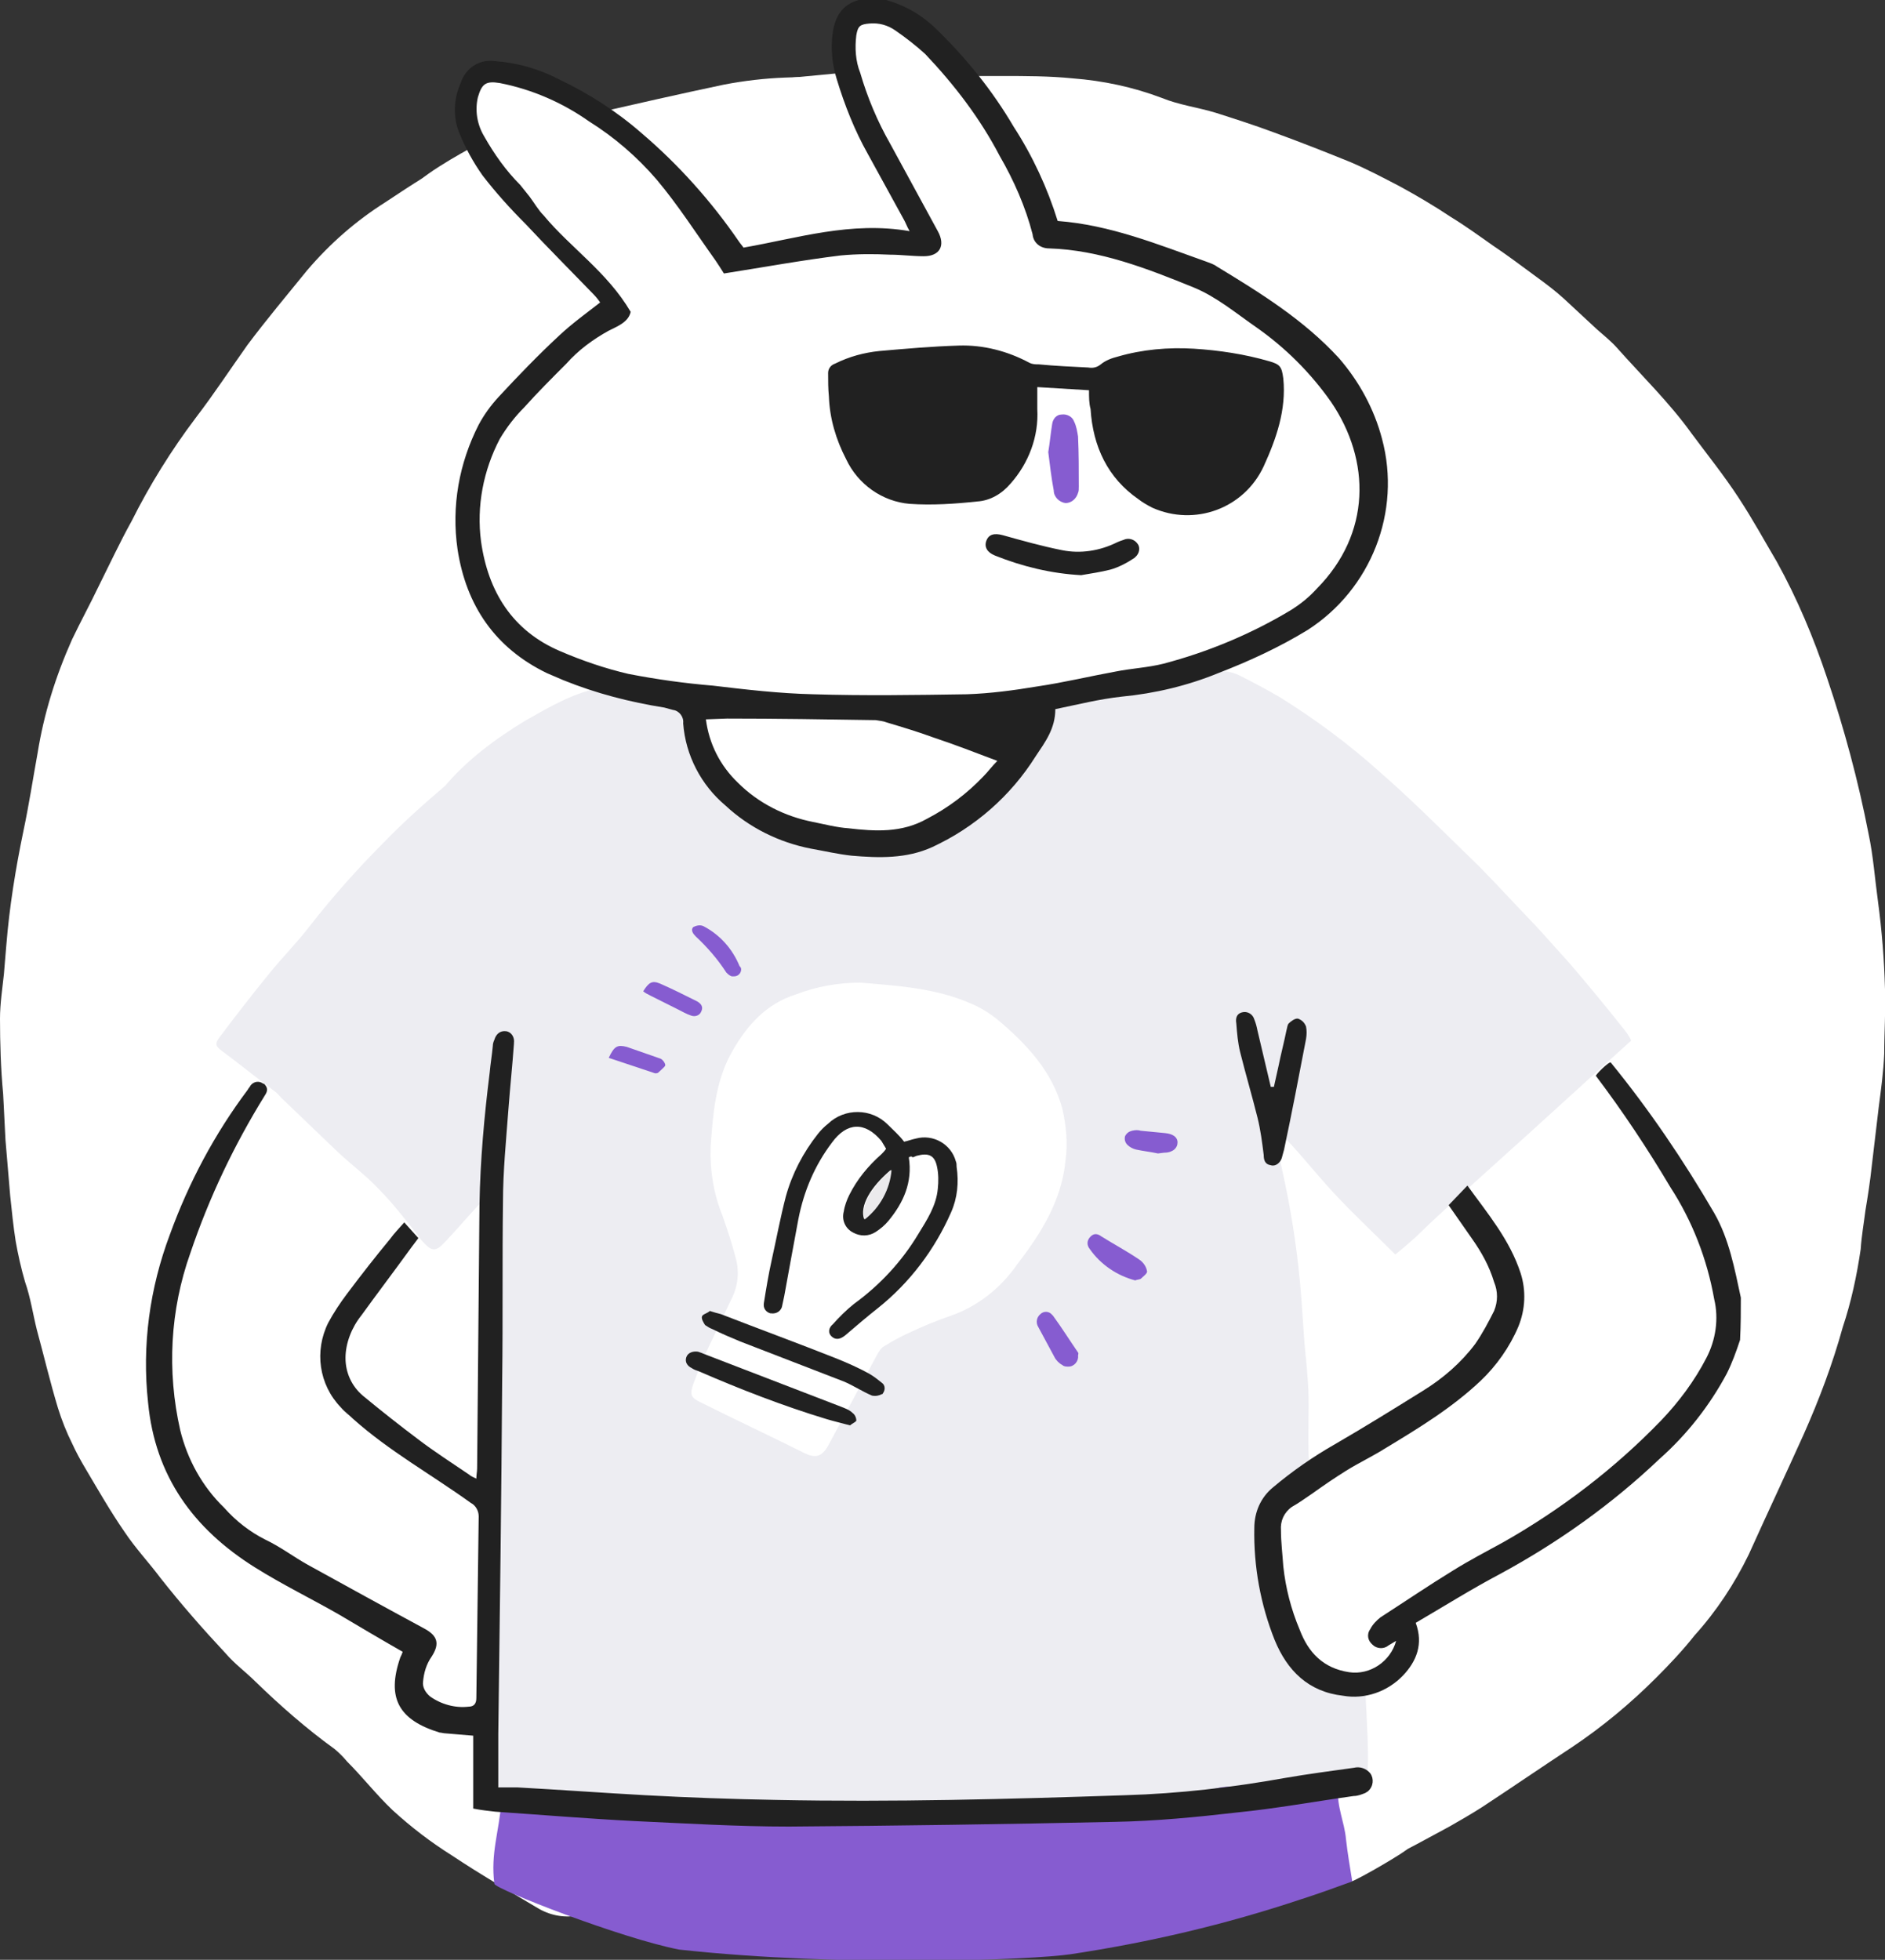 <?xml version="1.0" encoding="utf-8"?>
<!-- Generator: Adobe Illustrator 22.0.1, SVG Export Plug-In . SVG Version: 6.00 Build 0)  -->
<svg version="1.1" id="Layer_1" xmlns="http://www.w3.org/2000/svg" xmlns:xlink="http://www.w3.org/1999/xlink" x="0px" y="0px"
	 viewBox="0 0 240.6 250.1" style="enable-background:new 0 0 240.6 250.1;" xml:space="preserve">
<rect x="0" y="0" width="240.6" height="250.1" fill="#333333" stroke="none"/>
<style type="text/css">
	.st0{fill:#FFFFFF;}
	.st1{fill:#ededf2;}
	.st2{fill:#865cd0;}
	.st3{fill:#212121;}
	.st4{fill:#865cd0;}
	.st5{fill:#EBEAEC;}
	.st6{fill:#212121;}
	.st7{fill:#212121;}
	.st8{fill:#865cd0;}
</style>
<title>Asset 4how-rb-works</title>
<g id="Layer_2_1_">
	<g id="step_4">
		<path class="st0" d="M115.8,9.7c4,0,8.1,0,12.1,0c3,0,6,0,9,0.3c3.9,0.3,7.7,1.1,11.4,2.5c2.2,0.9,4.6,1.2,6.9,1.9
			c2.5,0.8,5,1.6,7.4,2.5c3.3,1.2,6.6,2.5,9.8,3.8c2.1,0.9,4.2,2,6.3,3.1c2.2,1.2,4.4,2.5,6.5,3.9c1.8,1.1,3.6,2.4,5.3,3.6
			c1.8,1.2,3.8,2.7,5.7,4.1c1.1,0.8,2.3,1.7,3.4,2.7c1.4,1.3,2.8,2.6,4.2,3.9c0.9,0.8,1.8,1.5,2.6,2.4c3.2,3.6,6.7,7,9.5,10.9
			c2,2.7,4.1,5.3,6,8.2s3.3,5.5,4.9,8.2c2.6,4.7,4.7,9.7,6.4,14.8c2.2,6.5,4,13.2,5.3,19.9c0.6,2.8,0.8,5.7,1.2,8.6
			c0.5,3.7,0.8,7.5,0.9,11.2c0.1,2.8-0.1,5.6-0.1,8.3c-0.1,2.3-0.4,4.5-0.7,6.8c-0.3,2.5-0.6,5.1-0.9,7.6c-0.2,1.9-0.5,3.8-0.8,5.6
			c-0.2,1.6-0.5,3.3-0.6,4.9c-0.5,3.4-1.2,6.7-2.3,10c-1.3,4.7-3,9.2-5,13.7c-2.3,5.1-4.7,10.2-7,15.3c-1.8,3.7-4.1,7.2-6.9,10.3
			c-1.5,1.9-3.2,3.7-4.9,5.4c-3.3,3.3-6.9,6.3-10.8,8.9c-3.8,2.5-7.6,5.1-11.4,7.6c-1.4,0.9-2.8,1.7-4.2,2.5
			c-2.8,1.5-5.6,3.1-8.5,4.4c-3.5,1.6-7.1,3-10.7,4.4c-1.3,0.5-2.6,1-3.9,1.4c-3.8,1.2-7.8,2.2-11.7,2.9c-3.5,0.7-7,1.2-10.5,1.7
			c-0.4,0-0.8,0-1.1,0c-1.8,0.1-3.6,0.2-5.4,0.3c-0.9,0-1.8-0.1-2.7-0.2c-0.5,0-1.1-0.1-1.6-0.1c-3.4,0-6.9-0.3-10.2-0.8
			c-2.1-0.3-4.2-0.4-6.4-0.6c-1.3-0.1-2.5-0.4-3.8-0.6c-2.8-0.5-5.6-0.8-8.4-1.5c-4.1-1-8.1-2.2-12.2-3.5c-0.8-0.4-1.8-0.2-2.3,0.5
			c-2.3,2.8-5.2,3.3-8.6,2.8c-1-0.1-2,0-3,0.2c-1.8,0.4-3.6,0.1-5.2-0.8c-3.7-2.2-7.5-4.4-11.1-6.8c-2.7-1.7-5.2-3.6-7.6-5.8
			c-2.1-2-3.8-4.2-5.8-6.2c-0.5-0.6-1-1.1-1.6-1.6c-3.6-2.6-6.9-5.5-10.1-8.6c-1.2-1.2-2.7-2.3-3.8-3.6c-2.9-3.1-5.7-6.3-8.3-9.6
			c-1.5-2-3.2-3.8-4.6-5.9c-1.8-2.6-3.4-5.4-5-8.1c-0.6-1-1.2-2.1-1.7-3.2c-0.7-1.4-1.3-2.9-1.8-4.5c-1-3.3-1.8-6.7-2.7-10
			c-0.5-2-0.8-4.1-1.5-6.1c-0.5-1.7-0.9-3.5-1.2-5.2c-0.3-1.9-0.5-3.9-0.7-5.8c-0.2-2.4-0.4-4.7-0.6-7.1c-0.1-1.9-0.2-3.9-0.3-5.9
			C0.1,136.4,0,133.1,0,130c0-1.9,0.3-3.8,0.5-5.7c0.1-1.2,0.2-2.4,0.3-3.6c0.4-5,1.2-9.9,2.2-14.7c0.7-3.3,1.2-6.6,1.8-9.9
			c0.8-5,2.3-9.8,4.4-14.5c1.1-2.3,2.3-4.5,3.4-6.8c1.4-2.8,2.7-5.6,4.2-8.3c2.3-4.6,5.1-9.1,8.2-13.2c2.3-3,4.4-6.2,6.6-9.3
			c2.4-3.2,5-6.3,7.6-9.5c2.9-3.4,6.2-6.3,10-8.7c3.3-2.2,6.7-4.4,10.2-6.2c2.5-1.2,5.1-2.2,7.9-3c2.6-0.8,5.3-1.4,8-2
			c5.7-1.3,11.4-2.6,17.1-3.8c2.6-0.5,5.2-0.8,7.8-0.9c5.2-0.2,10.4-0.3,15.6-0.5L115.8,9.7z"/>
		<path class="st0" d="M170.1,84.9c0.4,0.4,0.8,0.8,1.1,1.2c3.6,3.5,7.2,6.9,10.7,10.4c3,3.1,5.8,6.3,8.7,9.5
			c1.9,2.1,3.8,4.2,5.7,6.3c4,4.2,7.6,8.7,11,13.4c3.2,4.7,6.5,9.4,9.4,14.3c1.7,3.1,3.2,6.3,4.4,9.6c1.4,3.7,2.5,7.5,3.1,11.4
			c0.7,3.4,0.9,6.9,0.6,10.4c-0.2,1.8-0.7,3.7-1.5,5.4c-1.8,4.5-4.7,8.6-8.3,11.9c-4.2,3.8-8.7,7.2-13.4,10.2
			c-4.8,2.9-9.5,5.9-14.1,9c-1.8,1.1-3.4,2.5-5.1,3.7c-1.2,0.9-2.4,1.7-3.7,2.5c-1.2,0.8-1.3,0.9-1.1,2.4c0.2,1.1,0.3,2.2,0.3,3.3
			c0.1,2.3,0.2,4.6,0.3,6.9c0.1,2,2.2,7.2,1.6,9.1c-0.1,0.4-6.7,4.2-7.3,4.3c-2.7,0.1-5.2-1.2-6.6-3.5c-1-1.9-2.2-3.7-2.5-5.9
			c-0.3-1.7-0.6-3.5-0.7-5.2c-0.3-2.9-0.4-5.9-0.6-8.8c0-0.9-0.5-1.8-1.2-2.3c-3.4-2.4-4.5-5.7-3.7-9.8c0.2-0.8,0-1.7-0.6-2.4
			c-1.7-2-2.1-4.7-1-7.1c0.4-1.2,1.2-2.2,2.1-3c0.5-0.4,0.8-1.1,0.7-1.8c-0.2-1.8-0.4-3.6-0.5-5.4c-0.2-2-0.4-4.1-0.6-6.1
			c-0.2-2.3-0.5-4.5-0.8-6.8c-0.1-1.1-0.2-2.2-0.3-3.3c-0.3-3.1-0.6-6.3-0.9-9.4s-0.8-6.1-1.1-9.2c-0.3-2.6-0.8-5.3-0.8-7.9
			c-0.1-5.2,4.6-7.8,9-6.6c3.6,1,5.1,3.6,5.7,7c0.6,3.8,1.2,7.5,1.7,11.3c0.4,2.7,0.6,5.4,0.9,8.1s0.7,5.3,1.1,7.9
			c0.2,1.8,0.4,3.7,0.6,5.5s0.5,4,0.8,5.9c0.2,1.4,0.3,2.9,0.5,4.5c0.9-0.4,1.6-0.7,2.3-1.1c3.2-1.9,6.4-3.9,9.5-5.9
			c1.6-1.1,3.2-2.3,4.7-3.5c0.3-0.3,0.6-0.7,0.7-1.2c0.4-1.4,1.2-2.6,2.2-3.6c0.5-0.4,0.8-1,0.7-1.6c-0.1-0.7,0-1.4,0-2
			c0-1.5-0.6-2.9-1.7-3.9c-2.4-2.5-4.5-5.3-6.3-8.3c-3.6-5.3-12.6-20.7-11.3-23.1c1-2,3-3.3,5.2-3.3c2,0,4.1-0.3,5.8,0.9
			c1.2,0.9,6.4-1.6,6.3-1.8c-0.3-0.5-0.6-0.9-0.9-1.3c-3-3.3-6-6.7-8.9-10.1c-1-1.1-2.1-2.3-3.1-3.4c-2.3-2.5-4.6-5.1-7-7.6
			c-2.1-2.1-4.4-4-6.5-6.1c-1.4-1.3-2.7-2.7-4.1-4c-0.8-0.8-1.6-1.5-2.5-2.2c-0.6-0.5-1.4-0.6-2.1-0.3c-3.1,1.4-6.3,2.2-9.6,2.5
			c-2.2,0.3-4.4-0.7-5.6-2.5c-0.8-1.4-1.8-1.7-3.2-1.2c-0.3,0.1-0.7,0.1-1,0.1c-0.2,0-0.5,0.2-0.6,0.3c-0.5,1.2-0.9,2.5-1.3,3.7
			c-0.4,1-0.3,2.1,0.3,3c0.6,0.9,0.4,2.2-0.5,2.8c0,0,0,0-0.1,0c-1.6,1-4.2,9.7-6,9.7c-3.6,0-7.2,0.1-10.8,0
			c-1.4-0.1-2.7-0.3-4.1-0.7c-1.3-0.2-2.6-0.5-3.9-0.8c-0.4,0-0.8-0.2-1.2-0.4c-1.1-0.6-2.3-0.9-3.6-0.8c-2.2,0-4.4,0.1-6.6,0
			c-1,0-2.1,0.3-2.9,1c-1.1,1-2.5,1.7-4,2.1c-1.6,0.3-3.3-0.3-4.3-1.5c-0.8-1.5-0.7-3.3,0.2-4.8c1.1-1.8,2.8-2.1,4.7-2.2
			c1.4-0.1,2.9,0.3,4.4-0.5c-0.8-0.9-1.4-1.7-2.2-2.4c-0.3-0.2-0.7-0.3-1.1-0.2c-1.8,0.1-3.5-0.6-4.7-2c-0.8-0.8-1.6-1.7-2.2-2.6
			c-0.4-0.7-0.7-1.4-0.9-2.2c-0.1,0.1-0.4,0.1-0.5,0.3c-1.4,2-3.8,3.2-6.3,3.1c-1.1,0-2.3-0.2-3.4-0.2c-0.4,0-0.8,0.2-1.1,0.4
			c-0.7,0.6-1.2,1.3-2,1.9c-1.2,0.9-2.4,1.7-3.7,2.4c-0.8,0.4-1.6,0.9-2.2,1.5c-1.7,1.8-3.4,3.6-5.1,5.4c-1.4,1.4-2.8,2.8-4.1,4.2
			c-5.2,5.3-10.4,10.5-15.5,15.8c-0.5,0.5-0.9,1.1-1.4,1.6c-1.2,1.2-2.5,2.4-3.9,3.8c0.3,0.8,1.2,1.4,1.9,2.1c0.7,0.7,1.7,1,2.6,0.9
			c3-0.2,5.8,1.8,6.6,4.7c0.3,1,0.9,1.9,1.8,2.4c2.5,1.6,4.2,3.7,4.5,6.8c0.1,2.3-0.6,4.5-2.1,6.2c-2.3,3.1-4.7,6.2-7,9.4
			c-1.4,2-2.6,4.1-3.7,6c0.8,1.6,1.5,3,2.3,4.4c0.2,0.4,0.6,0.8,1,1c4.4,2.4,8.4,5.4,11.8,9.1c1,1.1,2.2,2,3.6,2.6
			c3.2,1.2,5.3,4.2,5.4,7.6c0,1.4,0.8,2.7,2,3.3c2.8,1.5,4.5,4.4,4.5,7.5c0.1,2.9-1.2,5.6-3.5,7.3c-1,0.7-1.9,1.5-2.8,2.4
			c-1.7,1.6-4.1,2.1-6.3,1.5c-2.6-0.7-4.8-2.4-6.2-4.6c-1.6-2.3-2.9-4.8-4.4-7.2c-0.5-0.7-1-1.3-1.7-1.9c-1.1-1-2.2-1.8-3.3-2.7
			c-0.2-0.2-0.5-0.4-0.8-0.6c-1.6-0.5-3.3-1-4.9-1.5c-0.4-0.1-0.8-0.2-1.2-0.4c-1.4-0.5-2.9-1.1-4.2-1.7c-1.2-0.7-2.3-1.4-3.3-2.3
			c-1-0.8-1.9-1.7-2.9-2.6c-1.5-1.4-2.4-3.4-2.7-5.4c-0.2-1.2-0.5-2.4-0.6-3.6c-0.1-1-0.1-2-0.1-3c0-0.5,0-1,0-1.5
			c0-0.2-0.1-0.5-0.1-0.7c-0.1-2.8-0.2-5.5-0.3-8.3c0-0.9-0.2-1.7-0.2-2.6c0-1,0-2.1,0.2-3.1c0.8-3.8,1.6-7.5,2.6-11.2
			c0.8-2.8,1.9-5.6,3-8.3c0.3-0.7,0-1.5-0.6-2c-1.6-1.6-2.9-3.5-3.7-5.6c-1.2-2.8-1.9-5.7-0.6-8.6c0.8-1.6,1.8-3.1,2.9-4.6
			c2.2-2.9,4.4-5.8,6.6-8.6c1.5-1.9,3.2-3.6,4.7-5.4c4.5-5.3,9.4-10.1,14.4-14.9c2.3-2.3,4.9-4.2,7.4-6.3c0.6-0.5,1.1-1,1.5-1.4
			c-1.7-2.5-3.3-4.7-4.8-7.1c-1.7-2.8-2.9-5.9-3.5-9.2c-0.9-5.7,0.4-11.5,3.6-16.2c1.4-2.4,3.1-4.6,5.1-6.5c2-1.7,4-3.3,6-5
			c1.1-0.9,2.1-1.8,3.2-2.7c-0.3-0.4-0.5-0.7-0.8-1c-2.9-2.9-5.6-6-8.1-9.3c-0.1-0.1-0.3-0.3-0.4-0.4c-2.4-2.5-8.3-6.4-8.3-6.4
			c1.5-1.9,8.2-5.4,8.2-5.4c-2.8-5.6,1.8-10,2.7-9.4c3.1,2,12.7,5.2,15.3,7.8s6.9,8.2,9.3,10.9c1.8,2,3.5,4.2,5.2,6.3
			c0.8,1,1.6-0.6,2.9-1c1.7-0.5,2.7,0.4,4.4,0.1c2.5-0.5,5-1.4,7.6-1.1c0.8,0,1.5-0.1,2.2-0.3c-0.8-2-1.6-3.8-2.3-5.6
			c-1.3-3.2-2.4-6.5-3.8-9.7c-1-2.2-2.1-4.4-3.3-6.5l6.3-0.6c0,0-0.4-9.6,3.6-7.7c1.1,0.5-0.9-2,0-1.3c0.6,0.4,1.3,0.6,2,0.7
			c1.7,0,1.9,0.9,2.9,2c1.6,1.7,3,3.6,4.7,5.2c4.8,4.6,8.7,9.9,11.7,15.8c0.4,0.7,1.1,1.2,1.9,1.2c4.4,0.8,8.8,1.9,13.1,3.3
			c3.8,1.4,7.4,3,11,4.8c3.7,1.8,7.1,4.1,10.1,6.9c2.3,2.2,4.7,4.3,6.8,6.6c1.4,1.5,2.7,3.2,3.8,5c2.5,4.1,4.1,8.5,3.6,13.4
			c-0.3,4.3-2,8.3-4.8,11.6c-1.9,2.1-3.9,4.1-5.8,6.1C171.4,83.7,170.8,84.2,170.1,84.9z M128.1,102c-0.9-0.3-1.8-0.1-2.6,0.3
			c-1.3,1-2.5,2-3.8,2.9h5.7L128.1,102z"/>
		<path class="st1" d="M152.3,85.1h1.7c0.1,0.6,0.2,0.9,0.9,0.7c1.1-0.3,2.3-0.1,3.3,0.4c1.8,0.9,3.5,1.8,5.2,2.8
			c4.5,2.8,8.8,6,12.7,9.5c3.9,3.4,7.6,7.1,11.4,10.8c2.1,2,4.1,4.2,6.1,6.3c1.4,1.5,2.8,2.9,4.1,4.4c0.9,1,1.8,2,2.7,3
			c2.4,2.8,4.7,5.6,7,8.5c0.3,0.4,0.6,0.8,0.8,1.3l-4.2,3.8l-8.8,8c-1.2,1.1-11.5,10.3-13.8,12.6c-1,1-2.1,1.9-3.3,2.9
			c-2.7-2.7-5.4-5.2-7.9-7.9s-4.7-5.6-7.4-8.2c-0.1,0.4-0.1,0.8,0,1.2c0.5,2.6,1.1,5.1,1.6,7.7c0.9,4.7,1.5,9.4,1.8,14.2
			c0.1,1.4,0.2,2.9,0.3,4.3c0.2,2,0.4,4,0.5,6c0.1,2.1-0.1,7.4,0.1,9.6c0.1,1.9-5.8,7.9-5.5,11.4c0.2,2,0.5,4.1,0.5,6.1
			c0,1.9,0.5,3.7,1.5,5.3c1.7,2.6,3.3,5.2,6.7,6.1c2,0.5,3.9-2.1,4,0.5c0.1,2.1,0.5,8.1,0.2,10.3c-1.4-0.4-2.6-0.2-3.2,1.4
			c0,0.1-0.3,0.1-0.5,0.2c-0.8-0.1-1.6-0.2-2.4-0.2c-3.6,0-7.1,0-10.6,0c-0.8,0-1.5,0.1-2.3,0.2c-6.5,1.5-13.2,2.3-19.9,2.4
			c-7.7,0.2-15.3,0.2-23,0.2c-7.2,0-14.5-0.1-21.7-0.2c-3.9-0.1-7.8-0.5-11.8-0.6c-4.4-0.2-8.8-0.4-13.2-0.5c-0.6,0-1.2,0.2-1.8,0.4
			c-0.1-0.6,0-1.4-0.3-1.8c-0.6-0.8-1.5-1.5-2.4-1.9c-0.9-0.4,0.5-54.8,0.7-57.8v-0.1c0.2-3,0.4-6,0.6-9c0.1-2.1,0.2-4.1,0.3-6.1
			c0-0.4,0-0.7,0-1.4c-0.5,0.5-0.9,0.8-1.2,1.1c-1.7,1.8-3.3,3.7-5,5.5c-1.2,1.3-1.7,1.2-2.8,0c-0.3-0.3-0.5-0.6-0.7-0.9
			c-1.6-2-3.2-4.1-5-5.9c-1.6-1.7-3.5-3.1-5.2-4.7c-2.4-2.3-4.8-4.6-7.2-6.9c-0.3-0.3-0.5-0.6-0.8-0.8c-2.3-1.7-4.5-3.5-6.8-5.2
			c-0.8-0.6-0.9-0.9-0.3-1.7c2.1-2.8,4.2-5.5,6.4-8.2c1.7-2.1,3.6-4,5.2-6.1c2.9-3.7,6-7.2,9.3-10.5c2.5-2.6,5.2-5,7.9-7.3
			C59.6,97,63.2,94.3,67,92c3-1.7,6-3.5,9.5-4.2c3.1-0.5,6.2-0.5,9.3,0c0.6,0.1,1.2,0.4,1.5,0.9c0.2,0.3,0,1,0,1.6
			c1.7,0.3,2.1,0.9,1.6,2.6c-0.2,0.6-0.4,1.2-0.6,1.8C88,95.8,88.2,97,88.9,98c1.6,2.2,3.6,4.1,5.8,5.7c4.1,3.2,9.2,4.9,14.4,4.8
			c3.2,0,6.4-0.3,9.6-0.6c1.2,0,2.3-0.6,2.9-1.7c0.8-1.3,1.7-2.5,2.8-3.6c2.6-2.7,4.5-6.1,5.4-9.8c0.2-1.2,1.2-2.1,2.4-2.2
			c1.6-0.2,3.3-0.4,4.9-0.8c2.4-0.5,4.7-1.2,7.1-1.7c2.3-0.4,4.6-1,6.8-1.9C151.5,86,152.2,86,152.3,85.1z"/>
		<path class="st2" d="M170.8,228.3c-0.2,2.2,0.8,4.2,1,6.4c0.2,1.8,0.5,3.5,0.8,5.4c-2.2,0.8-4.4,1.6-6.6,2.3
			c-9.6,3.2-19.4,5.5-29.4,7c-4.8,0.7-28.8,1.7-49.9-0.6c-7.3-1.4-23.5-7.7-23.6-8.4c-0.5-3.9,0.6-6.6,0.9-10.5
			c0.6-0.2,1.2-0.3,1.8-0.4c4.4,0.1,8.8,0.3,13.2,0.5c3.9,0.2,7.8,0.6,11.8,0.6c7.2,0.2,14.5,0.2,21.7,0.2c7.7,0,15.3,0,23-0.2
			c6.7-0.1,13.4-0.9,19.9-2.4c0.7-0.2,1.5-0.2,2.3-0.2c3.5,0,7.1,0,10.6,0C169.1,228,169.9,228.2,170.8,228.3z"/>
		<path class="st0" d="M109.8,125.4c4.8,0.4,9.7,0.7,14.2,2.7c1.2,0.5,2.3,1.2,3.3,2c3.7,3.1,7,6.6,8.3,11.4
			c0.5,2.2,0.7,4.4,0.4,6.6c-0.5,5.2-3.2,9.4-6.2,13.3c-2.1,3-5,5.3-8.4,6.5c-1.8,0.6-3.7,1.4-5.4,2.2c-1.1,0.5-2.2,1.1-3.3,1.8
			c-0.3,0.2-0.5,0.6-0.7,0.9c-2.1,3.9-4.2,7.8-6.3,11.7c-0.8,1.4-1.6,1.6-2.9,1c-4.4-2.2-8.9-4.3-13.3-6.5c-1.3-0.6-1.5-1-1-2.4
			c0.6-1.6,1.2-3.1,1.9-4.6c1-2.1,2-4.2,3-6.3c0.8-1.6,1-3.4,0.5-5.2c-0.5-1.9-1.1-3.7-1.7-5.4c-1.1-2.7-1.6-5.7-1.5-8.7
			c0.3-4.2,0.6-8.5,2.8-12.3c1.9-3.3,4.3-6,8.1-7.2C104.2,125.9,107,125.4,109.8,125.4z"/>
		<path class="st3" d="M116,147.7c0.5,3.2-0.7,5.8-2.6,8.1c-0.5,0.6-1,1-1.6,1.4c-0.9,0.6-2,0.6-2.9,0.1c-1-0.5-1.5-1.6-1.2-2.7
			c0.1-0.7,0.4-1.5,0.7-2.1c1-2,2.4-3.7,4.1-5.2c0.2-0.2,0.4-0.4,0.6-0.7c-0.2-0.3-0.4-0.7-0.6-1c-2.1-2.5-4.4-2.4-6.3,0.2
			c-2.2,2.9-3.6,6.2-4.3,9.8c-0.6,3.2-1.2,6.5-1.8,9.8c-0.1,0.5-0.2,0.9-0.3,1.4c-0.2,0.6-0.8,0.9-1.4,0.8c0,0-0.1,0-0.1,0
			c-0.6-0.2-0.9-0.7-0.8-1.3c0,0,0,0,0,0c0.3-1.9,0.6-3.7,1-5.5c0.6-2.7,1.1-5.4,1.8-8.1c0.8-2.9,2.2-5.6,4.1-8
			c0.4-0.5,0.8-0.9,1.3-1.3c2.1-2,5.5-2,7.6,0.1c0.7,0.7,1.5,1.4,2.1,2.2c0.5-0.1,1-0.3,1.5-0.4c2.2-0.6,4.5,0.7,5.1,2.9
			c0.1,0.2,0.1,0.5,0.1,0.7c0.3,2,0.1,4-0.7,5.8c-2.1,4.8-5.3,9-9.3,12.2c-1.4,1.1-2.8,2.3-4.2,3.5c-0.5,0.4-1.1,0.7-1.7,0.2
			s-0.4-1.2,0.1-1.6c0.8-0.9,1.7-1.8,2.7-2.6c3.3-2.4,6.1-5.4,8.2-8.9c1.1-1.8,2.3-3.6,2.5-5.8c0.1-0.9,0.1-1.9-0.1-2.8
			c-0.3-1.5-1.1-1.8-2.6-1.4l-0.5,0.2C116.3,147.5,116.2,147.6,116,147.7z M113.7,149.3c-2.6,2.2-4,4.6-3.4,6.3
			C112.3,154.1,113.5,151.8,113.7,149.3L113.7,149.3z"/>
		<path class="st3" d="M90.6,167.3c0.6,0.2,1,0.3,1.4,0.4c4.9,1.9,9.8,3.7,14.6,5.6c1.5,0.6,3.1,1.3,4.5,2.1c0.5,0.3,1,0.7,1.5,1.1
			c0.4,0.3,0.4,0.9,0.1,1.3c0,0.1-0.1,0.1-0.1,0.1c-0.4,0.2-0.8,0.3-1.3,0.2c-1.2-0.5-2.4-1.3-3.6-1.8c-4.4-1.7-8.8-3.4-13.2-5.1
			c-1.2-0.5-2.4-1-3.6-1.6c-0.3-0.1-0.6-0.3-0.9-0.5c-0.2-0.3-0.5-0.8-0.4-1.1S90.3,167.6,90.6,167.3z"/>
		<path class="st3" d="M108.5,181.9c-1.1-0.3-2-0.5-3-0.8c-5.6-1.7-11-3.8-16.3-6.1c-0.3-0.1-0.6-0.2-0.9-0.4
			c-0.6-0.3-0.9-0.8-0.7-1.4s0.9-0.8,1.5-0.7c0.3,0.1,0.6,0.2,0.8,0.3l17.4,6.7c0.5,0.2,1.1,0.4,1.5,0.8c0.3,0.2,0.5,0.6,0.5,1
			C109.2,181.5,108.7,181.7,108.5,181.9z"/>
		<path class="st4" d="M144.9,163.4c-2.3-0.6-4.4-2-5.8-4c-0.4-0.5-0.4-1.1,0.1-1.6c0.5-0.5,1-0.3,1.4,0c1.6,1,3.3,1.9,4.9,3
			c0.4,0.3,0.8,0.8,0.9,1.4c0.1,0.3-0.5,0.7-0.8,1C145.4,163.3,145.1,163.3,144.9,163.4z"/>
		<path class="st4" d="M137.6,173c0.1,0.7-0.5,1.4-1.2,1.4c-0.3,0-0.6,0-0.8-0.2c-0.4-0.2-0.8-0.6-1-1c-0.7-1.3-1.4-2.6-2.1-3.9
			c-0.3-0.5-0.2-1.2,0.3-1.6c0.4-0.4,1.1-0.4,1.5,0.1c0,0,0,0,0.1,0.1c1.1,1.5,2.1,3.1,3.2,4.7C137.7,172.7,137.6,172.9,137.6,173z"
			/>
		<path class="st4" d="M147.8,147.2c-0.9-0.2-1.9-0.3-2.8-0.5c-0.4-0.1-0.8-0.3-1.1-0.6c-0.3-0.3-0.4-0.7-0.3-1.1
			c0.2-0.4,0.5-0.6,0.9-0.7c0.4-0.1,0.8-0.1,1.1,0c1.1,0.1,2.1,0.2,3.1,0.3s1.6,0.5,1.6,1.2s-0.6,1.3-1.7,1.3L147.8,147.2
			L147.8,147.2z"/>
		<path class="st4" d="M94.6,123.7c0,0.5-0.4,0.9-0.9,0.9c-0.1,0-0.2,0-0.3,0c-0.3-0.1-0.5-0.3-0.7-0.5c-1.1-1.7-2.4-3.2-3.9-4.6
			c-0.3-0.3-0.7-0.8-0.3-1.2c0.4-0.2,0.9-0.3,1.3-0.1c2.1,1.1,3.7,2.9,4.6,5.1C94.5,123.4,94.6,123.5,94.6,123.7z"/>
		<path class="st4" d="M82.1,126.5c0.7-1.1,1.1-1.4,2.1-1c1.6,0.7,3.2,1.5,4.8,2.3c0.5,0.3,0.8,0.7,0.5,1.3
			c-0.2,0.5-0.8,0.7-1.3,0.5c-0.6-0.2-1.1-0.5-1.7-0.8l-3.4-1.7C82.7,126.9,82.3,126.7,82.1,126.5z"/>
		<path class="st4" d="M77.7,135c0.7-1.5,1.1-1.7,2.3-1.4c1.4,0.5,2.9,1,4.3,1.5c0.3,0.1,0.7,0.7,0.6,0.9s-0.6,0.6-0.9,0.9
			c-0.2,0.1-0.4,0.1-0.6,0L77.7,135z"/>
		<path class="st5" d="M113.8,149.3c-0.2,2.5-1.5,4.8-3.4,6.3C109.8,153.9,111.2,151.5,113.8,149.3z"/>
		<path class="st6" d="M113.1,0c2.5,0.7,4.7,2,6.5,3.8c3.8,3.7,7.1,7.8,9.8,12.4c2.4,3.7,4.3,7.8,5.6,12c6.7,0.5,12.8,3,19,5.2
			c0.5,0.2,0.9,0.3,1.3,0.6c5.6,3.4,11.1,6.8,15.6,11.7c2.6,3,4.5,6.5,5.5,10.3c2.5,9.3-1.4,19.2-9.5,24.4c-3.6,2.2-7.5,4-11.4,5.5
			c-3.9,1.6-8.1,2.6-12.3,3c-2.8,0.3-5.6,1-8.5,1.6c0,2.5-1.3,4.2-2.5,6c-3.2,5.1-7.8,9.1-13.2,11.6c-3.3,1.5-6.8,1.4-10.3,1.1
			c-1.8-0.2-3.5-0.6-5.2-0.9c-4.1-0.8-7.9-2.7-10.9-5.5c-3.1-2.6-5.1-6.4-5.4-10.5c0.1-0.8-0.5-1.6-1.3-1.7
			c-0.4-0.1-0.7-0.2-1.1-0.3c-4.4-0.7-8.7-1.8-12.9-3.5c-0.7-0.3-1.4-0.6-2.1-0.9c-6.6-3.2-10.3-8.6-11.4-15.8
			c-0.8-5.5,0.2-11,2.7-15.9c0.7-1.3,1.5-2.4,2.5-3.5c2.5-2.7,5.1-5.4,7.8-7.9c1.6-1.5,3.4-2.8,5.2-4.2c-0.2-0.3-0.5-0.7-0.9-1.1
			c-2.9-3-5.8-5.9-8.6-8.9c-2-2-3.8-4-5.5-6.2c-1.2-1.7-2.2-3.5-3-5.5c-0.8-2-0.7-4.3,0.2-6.3c0.6-1.9,2.4-3.1,4.4-2.8
			c2.8,0.2,5.6,1,8.1,2.3c3.8,1.8,7.4,4.1,10.6,6.9c4.7,4,8.9,8.7,12.4,13.8c0.2,0.3,0.4,0.5,0.6,0.8c6.9-1.2,13.7-3.4,21.2-2.1
			c-0.4-0.7-0.5-1.1-0.8-1.6c-1.5-2.7-3-5.5-4.5-8.2c-1.7-3-3-6.3-4-9.6c-0.6-1.9-0.8-4-0.5-6c0.3-2,1.2-3.5,3.3-4.1
			C109.4,0,112.9,0,113.1,0z M80.5,39.8c-0.3,1.3-1.6,1.8-2.8,2.4c-2,1.1-3.9,2.5-5.4,4.2c-1.8,1.8-3.7,3.7-5.4,5.6
			c-1.2,1.2-2.2,2.5-3.1,4c-2.1,4-3,8.6-2.4,13.1c0.9,6.4,4,11.4,10.1,14c2.8,1.2,5.7,2.2,8.7,2.9c3.6,0.7,7.2,1.2,10.8,1.5
			c4.2,0.5,8.5,1,12.8,1.1c6.5,0.2,13.1,0.1,19.6,0c3-0.1,6-0.5,9-1c3.4-0.5,6.7-1.3,10-1.9c2-0.4,4.1-0.5,6.1-1
			c5.7-1.5,11.2-3.8,16.2-6.8c1.3-0.8,2.4-1.7,3.4-2.8c6.9-7,6.9-16.3,1.8-23.8c-2.6-3.7-5.8-6.9-9.5-9.5c-2.6-1.8-5.1-3.9-8-5.1
			c-5.9-2.4-12-4.8-18.5-5c-1.1,0-2-0.7-2.1-1.8c-0.9-3.5-2.4-6.9-4.2-10c-2.5-4.8-5.8-9.1-9.5-13c-1.2-1.1-2.5-2.1-3.8-3
			c-1-0.7-2.1-1-3.3-0.9c-1.2,0.1-1.5,0.3-1.7,1.5c-0.2,1.6-0.1,3.3,0.5,4.8c0.9,3.1,2.2,6.2,3.8,9c2,3.7,4.1,7.5,6.1,11.2
			c1,1.8,0.3,3.2-1.8,3.2c-1.4,0-2.9-0.2-4.3-0.2c-2.1-0.1-4.2-0.1-6.3,0.1c-4.9,0.6-9.8,1.5-14.9,2.3c-0.3-0.5-0.7-1.1-1.1-1.7
			c-2.5-3.5-4.8-7.1-7.5-10.3c-2.5-2.9-5.4-5.4-8.6-7.4c-3.4-2.4-7.3-4.1-11.4-4.9c-1.8-0.3-2.3,0.1-2.8,1.8c-0.4,1.7-0.1,3.5,0.8,5
			c1.3,2.3,2.8,4.4,4.6,6.2c0.4,0.5,0.8,1,1.2,1.5c0.6,0.8,1.1,1.7,1.8,2.4C72.8,31.6,77.5,34.7,80.5,39.8z M90.1,91.8
			c0.4,3.1,1.8,5.9,4.1,8.1c2.6,2.6,6,4.3,9.6,5c1.5,0.3,3,0.7,4.5,0.8c3.4,0.4,6.8,0.6,10-1.2c2.7-1.4,5.1-3.2,7.2-5.4
			c0.6-0.6,1.1-1.3,1.8-2c-2.9-1.1-5.5-2.1-8.2-3c-1.9-0.7-3.9-1.3-5.9-1.9c-0.5-0.2-0.9-0.2-1.4-0.3c-6.3-0.1-12.7-0.2-19-0.2
			L90.1,91.8z"/>
		<path class="st6" d="M222.1,171c-0.5,1.5-1,2.9-1.7,4.3c-2.2,4.1-5.1,7.8-8.6,10.9c-6.1,5.8-13,10.7-20.4,14.7
			c-3.6,1.9-7.1,4.1-10.7,6.2c1,2.7,0.1,4.9-1.6,6.7c-2,2.1-4.9,3.1-7.7,2.6c-4.4-0.5-7.1-3.2-8.7-7.1c-1.8-4.5-2.7-9.4-2.6-14.3
			c0-2,0.8-3.9,2.4-5.2c2.5-2.1,5.1-3.9,7.9-5.5c3.8-2.2,7.5-4.5,11.2-6.8c2.6-1.6,4.9-3.6,6.7-6c0.9-1.3,1.7-2.8,2.4-4.2
			c0.5-1.2,0.5-2.5,0-3.7c-0.6-2-1.6-3.8-2.8-5.5c-1-1.4-2-2.9-3-4.3l2.4-2.5c2.6,3.6,5.4,6.9,6.8,11.2c0.7,2.2,0.6,4.6-0.3,6.8
			c-1.1,2.6-2.8,5-4.8,6.9c-3.7,3.5-8,6.1-12.3,8.7c-1.6,1-3.3,1.8-4.9,2.8s-2.9,1.9-4.3,2.9c-0.9,0.6-1.7,1.2-2.6,1.7
			c-1,0.7-1.5,1.8-1.4,3c0,1.5,0.2,3.1,0.3,4.6c0.3,2.8,1,5.5,2.1,8.1c1.1,2.9,3,4.9,6.3,5.4c2.7,0.4,5.3-1.4,6-4l-1,0.6
			c-0.6,0.5-1.5,0.4-2-0.1c-0.6-0.5-0.8-1.3-0.3-2c0.3-0.6,0.8-1.1,1.3-1.5c3.1-2,6.2-4.1,9.3-6c2.1-1.3,4.2-2.4,6.4-3.6
			c7.4-4.2,14.2-9.4,20.1-15.5c2.3-2.4,4.3-5.1,5.8-8c1.2-2.3,1.6-5,1-7.5c-0.9-5.1-2.8-10-5.6-14.3c-2.9-4.9-6.1-9.7-9.5-14.2
			c-0.1-0.1,1.7-1.9,1.9-1.7c4.9,6,9.3,12.5,13.2,19.2c1.9,3.3,2.6,7.1,3.4,10.8C222.2,167.3,222.2,169.1,222.1,171z"/>
		<path class="st6" d="M51.6,156l1.8,2c-0.3,0.4-0.6,0.8-0.9,1.2c-2.1,2.9-4.3,5.8-6.4,8.7c-1.2,1.5-2,3.5-2,5.4
			c0,1.9,0.8,3.6,2.2,4.8c2.3,1.9,4.7,3.8,7.1,5.6c2.1,1.6,4.3,3,6.5,4.5c0.2,0.2,0.5,0.3,0.9,0.5c0-0.5,0.1-0.9,0.1-1.3
			c0.1-11.2,0.2-22.5,0.3-33.7c0.1-5.6,0.6-11.2,1.3-16.8c0.1-1.1,0.3-2.3,0.4-3.4c0-0.3,0.1-0.6,0.2-0.8c0.2-0.7,0.7-1.2,1.5-1.1
			c0.7,0.1,1.1,0.8,1,1.5c0,0,0,0,0,0.1c-0.2,2.8-0.5,5.6-0.7,8.3c-0.3,4-0.7,8-0.7,11.9c-0.1,7.5,0,15-0.1,22.5
			c-0.1,15.1-0.3,30.2-0.5,45.4c0,2.2,0,4.4,0,6.8c0.8,0,1.6,0,2.4,0c5.5,0.3,10.9,0.7,16.4,1s11.1,0.5,16.7,0.6
			c14.8,0.3,29.7-0.1,44.5-0.6c6.9-0.2,13.7-1,20.4-2.2c2.9-0.5,5.9-0.9,8.8-1.3c0.8-0.2,1.6,0.1,2.1,0.7c0.5,0.7,0.4,1.7-0.3,2.3
			c-0.1,0.1-0.2,0.1-0.3,0.2c-0.5,0.2-1,0.4-1.5,0.4c-5,0.7-9.9,1.6-14.9,2.1c-5.2,0.6-10.4,1.1-15.6,1.2
			c-13.9,0.3-27.7,0.5-41.6,0.6c-6.6,0-13.1-0.4-19.7-0.7c-5.9-0.3-11.9-0.8-17.8-1.2c-0.9-0.1-1.8-0.2-2.8-0.4v-9.3l-3.6-0.3
			c-0.2,0-0.5-0.1-0.7-0.1c-5.2-1.6-6.8-4.4-5-9.6c0.1-0.2,0.2-0.4,0.3-0.7c-2.8-1.6-5.5-3.2-8.2-4.8c-3.5-2-7.2-3.8-10.7-6
			c-7.8-4.9-12.7-11.6-13.6-21c-0.8-7.3,0.2-14.6,2.8-21.5c2.4-6.6,5.7-12.8,9.9-18.4c0.1-0.2,0.3-0.4,0.4-0.6
			c0.4-0.5,1.1-0.6,1.6-0.2c0,0,0,0,0.1,0c0.5,0.5,0.5,0.9,0.1,1.5c-3.9,6.3-7.1,13-9.5,20.1c-2.6,7.3-3,15.1-1.3,22.6
			c0.9,3.7,2.8,7.2,5.6,9.9c1.5,1.7,3.3,3.1,5.3,4.1c1.9,0.9,3.6,2.2,5.4,3.2c4.9,2.7,9.8,5.4,14.8,8.1c1.7,0.9,2.1,1.9,1,3.6
			c-0.7,1-1,2.1-1.1,3.2c-0.1,0.7,0.3,1.4,0.9,1.9c1.4,1,3.2,1.5,4.9,1.3c0.7,0,1-0.4,1-1.1c0.1-7.7,0.2-15.5,0.3-23.2
			c0-0.7-0.4-1.4-1-1.7c-5-3.6-10.4-6.6-15-10.7c-0.5-0.5-1.1-0.9-1.6-1.5c-2.8-2.9-3.4-7.2-1.6-10.8c0.7-1.3,1.5-2.5,2.4-3.7
			c1.8-2.4,3.6-4.7,5.5-7C50.3,157.4,50.9,156.8,51.6,156z"/>
		<path class="st6" d="M162.6,138.7c0.2-0.9,0.4-1.8,0.6-2.7c0.3-1.5,0.7-3,1-4.5c0.1-0.3,0.1-0.7,0.3-0.9s0.8-0.7,1.2-0.6
			c0.5,0.2,0.8,0.5,1,1c0.1,0.5,0.1,1,0,1.6c-0.9,4.7-1.8,9.4-2.8,14.1c-0.1,0.4-0.2,0.7-0.3,1.1c-0.2,0.6-0.8,1.1-1.4,0.9
			c-0.7-0.1-0.9-0.6-0.9-1.3c-0.2-1.6-0.4-3.2-0.8-4.8c-0.7-2.8-1.5-5.5-2.2-8.3c-0.3-1.2-0.4-2.4-0.5-3.7c-0.1-0.6,0-1.2,0.7-1.4
			c0.7-0.2,1.4,0.2,1.6,0.9c0.2,0.5,0.3,0.9,0.4,1.4l1.7,7.2L162.6,138.7z"/>
		<path class="st7" d="M139,49.8l-6.6-0.4c0,1,0,1.9,0,2.8c0.2,3.5-1.1,6.9-3.4,9.5c-1.1,1.3-2.6,2.2-4.3,2.3
			c-2.8,0.3-5.7,0.5-8.6,0.3c-3.5-0.3-6.6-2.5-8.1-5.7c-1.3-2.5-2.1-5.2-2.2-8c-0.1-1-0.1-2-0.1-3c0-0.5,0.3-1,0.9-1.2
			c1.8-0.9,3.7-1.4,5.6-1.6c3.4-0.3,6.8-0.6,10.2-0.7c3.1-0.1,6.2,0.7,9,2.2c0.4,0.2,0.8,0.2,1.2,0.2c2.1,0.2,4.2,0.3,6.3,0.4
			c0.6,0.1,1.1,0,1.6-0.4c0.6-0.5,1.4-0.8,2.2-1c3.1-0.9,6.4-1.2,9.7-1c3.2,0.2,6.5,0.7,9.6,1.6c1.4,0.4,1.6,0.7,1.8,2.2
			c0.4,4-0.9,7.7-2.5,11.2c-2.5,5.4-8.8,7.7-14.2,5.3c-0.6-0.3-1.3-0.7-1.8-1.1c-3.9-2.7-5.8-6.7-6.1-11.5
			C139,51.5,139,50.7,139,49.8z"/>
		<path class="st6" d="M138,73.4c-3.8-0.2-7.5-1.1-11-2.5c-1-0.4-1.4-1.1-1.1-1.9s1-1,2.1-0.7c2.5,0.7,5,1.4,7.5,1.9
			c2.4,0.5,4.9,0.1,7.1-1c0.2-0.1,0.5-0.2,0.8-0.3c0.6-0.3,1.4-0.1,1.8,0.5c0.4,0.5,0.2,1.3-0.3,1.7c0,0-0.1,0.1-0.1,0.1
			c-0.9,0.6-2,1.2-3.1,1.5C140.5,73,139.2,73.2,138,73.4z"/>
		<path class="st8" d="M133.8,57.7c0.2-1.2,0.3-2.4,0.5-3.6c0.1-0.7,0.6-1.2,1.2-1.2c0.7-0.1,1.4,0.3,1.6,0.9
			c0.3,0.6,0.4,1.3,0.5,1.9c0.1,2.1,0.1,4.3,0.1,6.4c0,0.3,0,0.6-0.1,0.8c-0.2,0.7-0.8,1.3-1.6,1.3c-0.8-0.1-1.5-0.8-1.5-1.6
			C134.2,61,134,59.3,133.8,57.7z"/>
	</g>
</g>
</svg>
